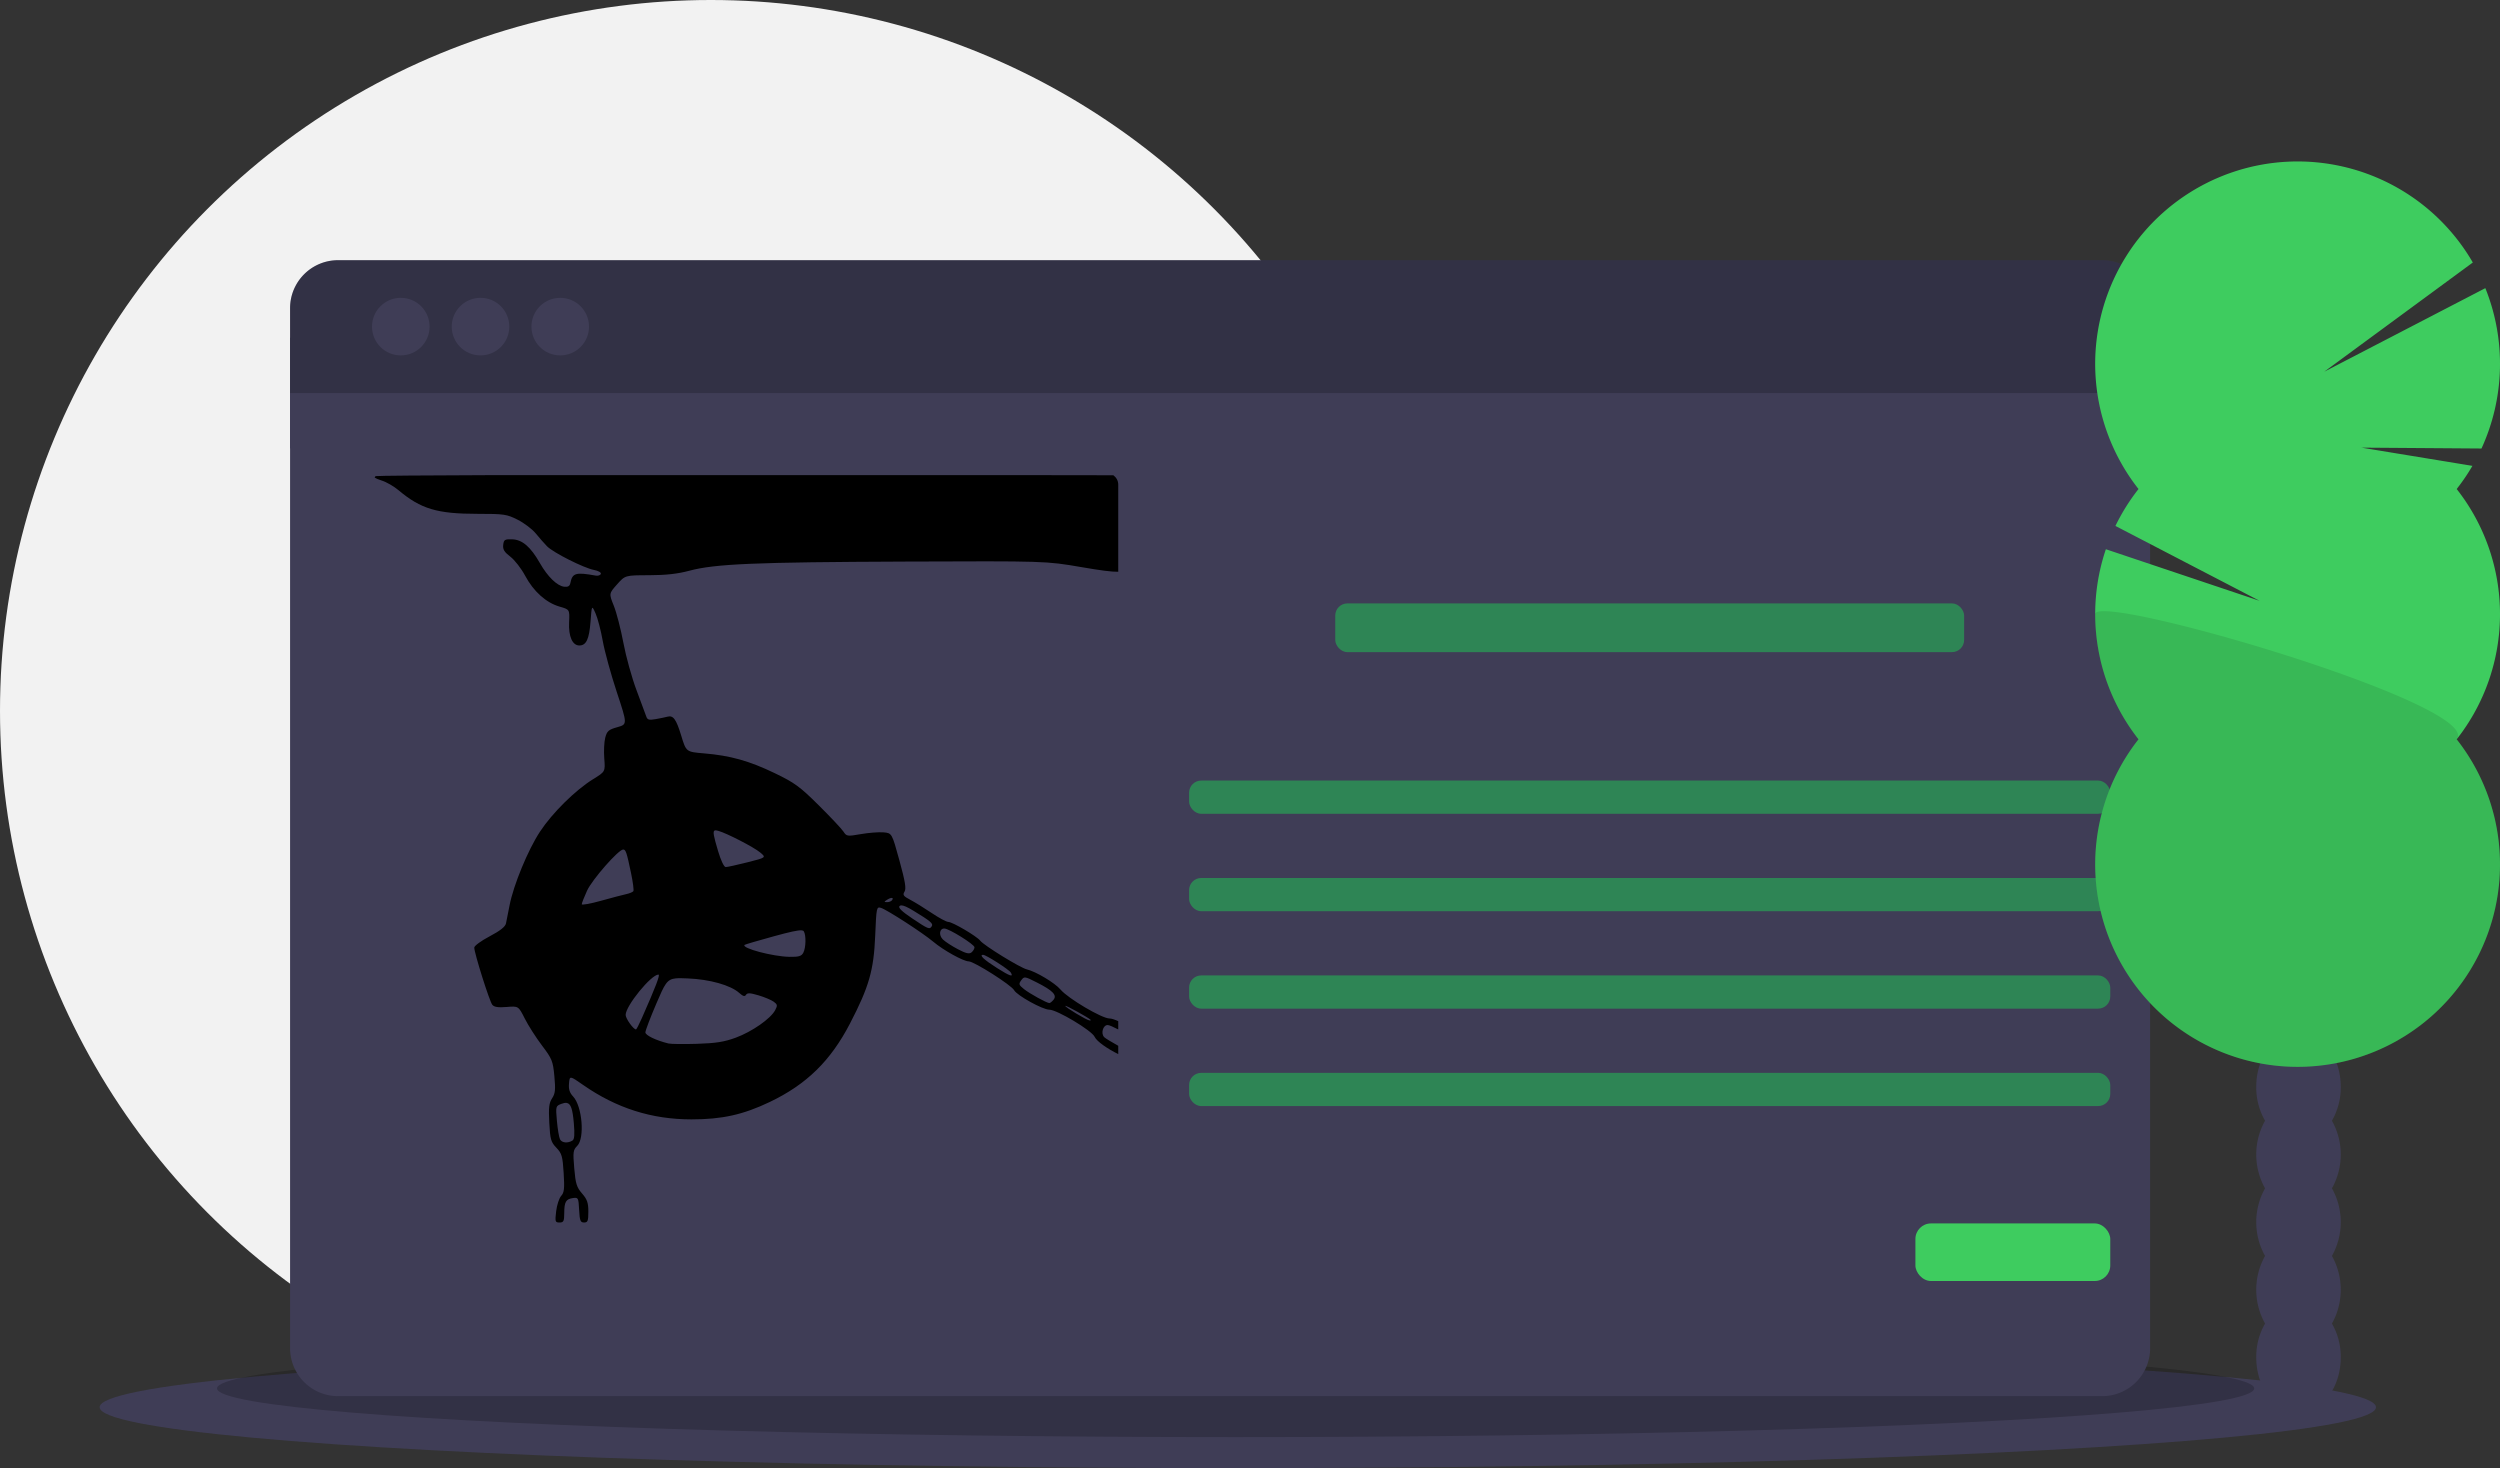 <?xml version="1.0" encoding="UTF-8" standalone="no"?>
<svg
   id="ac356da0-b129-4ca5-aecc-4700531dd101"
   data-name="Layer 1"
   width="1129"
   height="663"
   viewBox="0 0 1129 663"
   version="1.1"
   sodipodi:docname="undraw_docusaurus_tree.svg"
   inkscape:version="1.1 (c68e22c387, 2021-05-23)"
   xmlns:inkscape="http://www.inkscape.org/namespaces/inkscape"
   xmlns:sodipodi="http://sodipodi.sourceforge.net/DTD/sodipodi-0.dtd"
   xmlns="http://www.w3.org/2000/svg"
   xmlns:svg="http://www.w3.org/2000/svg"
   xmlns:rdf="http://www.w3.org/1999/02/22-rdf-syntax-ns#"
   xmlns:cc="http://creativecommons.org/ns#"
   xmlns:dc="http://purl.org/dc/elements/1.1/">
  <rect x="0" y="0" width="1129" height="663" fill="#333333" stroke="none"/>
  <defs
     id="defs81" />
  <sodipodi:namedview
     id="namedview79"
     pagecolor="#ffffff"
     bordercolor="#666666"
     borderopacity="1.0"
     inkscape:pageshadow="2"
     inkscape:pageopacity="0.0"
     inkscape:pagecheckerboard="0"
     showgrid="false"
     inkscape:zoom="1.1133747"
     inkscape:cx="564.5"
     inkscape:cy="331.42482"
     inkscape:window-width="1920"
     inkscape:window-height="1020"
     inkscape:window-x="0"
     inkscape:window-y="0"
     inkscape:window-maximized="1"
     inkscape:current-layer="ac356da0-b129-4ca5-aecc-4700531dd101" />
  <title
     id="title2">docu_tree</title>
  <circle
     cx="321"
     cy="321"
     r="321"
     fill="#f2f2f2"
     id="circle4" />
  <ellipse
     cx="559"
     cy="635.5"
     rx="514"
     ry="27.5"
     fill="#3f3d56"
     id="ellipse6" />
  <ellipse
     cx="558"
     cy="627"
     rx="460"
     ry="22"
     opacity="0.2"
     id="ellipse8" />
  <rect
     x="131"
     y="152.5"
     width="840"
     height="50"
     fill="#3f3d56"
     id="rect10" />
  <path
     d="M166.5,727.33A21.67,21.67,0,0,0,188.17,749H984.83A21.67,21.67,0,0,0,1006.5,727.33V296h-840Z"
     transform="translate(-35.5 -118.5)"
     fill="#3f3d56"
     id="path12" />
  <path
     d="M984.83,236H188.17A21.67,21.67,0,0,0,166.5,257.67V296h840V257.67A21.67,21.67,0,0,0,984.83,236Z"
     transform="translate(-35.5 -118.5)"
     fill="#3f3d56"
     id="path14" />
  <path
     d="M984.83,236H188.17A21.67,21.67,0,0,0,166.5,257.67V296h840V257.67A21.67,21.67,0,0,0,984.83,236Z"
     transform="translate(-35.5 -118.5)"
     opacity="0.2"
     id="path16" />
  <circle
     cx="181"
     cy="147.5"
     r="13"
     fill="#3f3d56"
     id="circle18" />
  <circle
     cx="217"
     cy="147.5"
     r="13"
     fill="#3f3d56"
     id="circle20" />
  <circle
     cx="253"
     cy="147.5"
     r="13"
     fill="#3f3d56"
     id="circle22" />
  <path
     id="rect24"
     d="M 221.979 214.57 C 191.19 214.676 171.026 214.827 169.615 215.021 C 169.435 215.197 169.329 215.428 169.176 215.627 C 169.821 216.071 170.976 216.594 172.357 217.008 C 174.426 217.627 177.882 219.617 180.037 221.428 C 190.049 229.841 197.443 232.049 215.607 232.049 C 227.662 232.049 228.862 232.224 233.801 234.723 C 236.709 236.194 240.38 238.981 241.959 240.916 C 243.538 242.851 245.825 245.452 247.041 246.699 C 249.83 249.56 263.66 256.532 268.258 257.395 C 270.207 257.76 271.555 258.537 271.332 259.166 C 271.113 259.782 270.09 260.133 269.059 259.947 C 259.986 258.315 258.489 258.75 257.59 263.26 C 257.304 264.693 256.527 265.164 254.783 264.965 C 251.588 264.6 247.316 260.443 243.816 254.299 C 239.626 246.94 235.859 243.703 231.326 243.561 C 227.943 243.455 227.521 243.714 227.248 246.072 C 227.012 248.111 227.74 249.311 230.477 251.398 C 232.419 252.88 235.422 256.747 237.15 259.99 C 240.949 267.117 246.619 272.196 252.736 273.955 C 257.277 275.26 257.277 275.261 257.008 281.043 C 256.71 287.438 258.507 291.498 261.637 291.498 C 264.745 291.498 266.085 288.642 266.68 280.746 C 267.25 273.168 267.25 273.167 268.971 277.049 C 269.917 279.184 271.371 284.757 272.201 289.434 C 273.031 294.11 275.882 304.5 278.535 312.52 C 283.36 327.101 283.357 327.101 278.797 328.389 C 274.826 329.51 274.119 330.122 273.33 333.127 C 272.832 335.025 272.634 339.256 272.891 342.527 C 273.357 348.475 273.357 348.473 267.908 351.834 C 259.861 356.798 249.404 367.128 243.832 375.615 C 238.412 383.871 231.884 399.706 230.107 408.91 C 229.476 412.18 228.752 415.835 228.498 417.033 C 228.182 418.52 225.836 420.366 221.105 422.852 C 217.294 424.854 214.176 427.143 214.176 427.938 C 214.176 430.406 221.064 452.247 222.32 453.76 C 223.183 454.799 224.969 455.071 228.816 454.752 C 234.124 454.312 234.127 454.313 236.996 459.996 C 238.574 463.122 242.069 468.594 244.764 472.154 C 249.31 478.16 249.712 479.159 250.354 486 C 250.927 492.119 250.753 493.819 249.33 495.99 C 247.938 498.114 247.7 500.192 248.059 507.023 C 248.455 514.573 248.783 515.736 251.258 518.318 C 253.718 520.886 254.075 522.12 254.549 529.719 C 254.991 536.8 254.801 538.548 253.424 540.07 C 252.512 541.078 251.494 544.193 251.162 546.992 C 250.602 551.72 250.711 552.082 252.68 552.082 C 254.51 552.082 254.801 551.508 254.814 547.871 C 254.833 542.739 255.553 541.492 258.762 541.039 C 261.13 540.705 261.253 540.939 261.537 546.385 C 261.792 551.271 262.11 552.082 263.768 552.082 C 265.424 552.082 265.697 551.381 265.697 547.164 C 265.697 543.169 265.166 541.631 262.863 538.988 C 260.428 536.193 259.929 534.588 259.332 527.621 C 258.699 520.23 258.819 519.328 260.682 517.465 C 264.149 513.998 262.942 499.559 258.818 495.17 C 257.233 493.483 256.733 491.896 256.963 489.295 C 257.277 485.732 257.276 485.732 263.32 489.947 C 278.381 500.451 294.299 505.514 312.266 505.514 C 326.094 505.514 335.605 503.4 347.633 497.65 C 364.242 489.711 375.09 479.098 383.854 462.215 C 392.462 445.632 394.583 438.242 395.24 422.562 C 395.778 409.729 395.85 409.382 397.873 410.006 C 400.582 410.841 416.748 421.305 421.426 425.25 C 426.02 429.124 435.045 434.135 437.475 434.158 C 439.901 434.182 456.751 444.879 457.98 447.176 C 459.248 449.544 470.856 455.972 473.865 455.973 C 477.324 455.974 493.04 465.378 494.336 468.223 C 495.302 470.342 500.254 473.703 505 476.027 L 505 472.277 C 502.097 470.654 499.251 468.961 498.686 468.406 C 497.009 466.762 498.085 462.908 500.221 462.908 C 500.939 462.908 502.887 463.806 505 464.904 L 505 461.154 C 503.442 460.459 502.014 459.948 501.047 459.945 C 497.582 459.934 482.342 450.931 478.92 446.873 C 476.398 443.884 467.79 438.728 463.742 437.781 C 460.74 437.079 444.329 426.982 442.68 424.822 C 441.144 422.811 430.14 416.34 428.25 416.336 C 427.401 416.335 424.031 414.528 420.762 412.32 C 417.492 410.113 413.145 407.432 411.104 406.361 C 407.958 404.712 407.557 404.147 408.479 402.672 C 409.319 401.326 408.796 398.128 406.174 388.572 C 402.782 376.213 402.782 376.211 398.959 375.893 C 396.857 375.718 392.267 376.074 388.758 376.686 C 382.603 377.757 382.323 377.718 380.879 375.52 C 380.055 374.266 375.029 368.922 369.709 363.646 C 361.161 355.17 358.842 353.481 349.773 349.115 C 338.304 343.594 329.758 341.208 317.893 340.219 C 309.871 339.55 309.868 339.553 307.635 332.203 C 305.366 324.735 304.032 322.915 301.367 323.668 C 300.55 323.899 298.214 324.383 296.176 324.744 C 293.1 325.289 292.366 325.09 291.854 323.561 C 291.514 322.547 289.527 317.192 287.439 311.66 C 285.352 306.129 282.694 296.542 281.533 290.357 C 280.372 284.173 278.424 276.625 277.203 273.584 C 274.983 268.056 274.982 268.056 278.648 263.924 C 282.315 259.792 282.316 259.791 293.08 259.768 C 300.686 259.751 306.025 259.16 311.275 257.75 C 322.881 254.634 340.652 253.877 408.871 253.604 C 472.283 253.349 472.282 253.351 488.299 256.1 C 497.299 257.644 501.849 258.244 505 258.215 L 505 218.836 C 505 217.078 504.103 215.598 502.799 214.627 C 492.233 214.606 476.288 214.589 464.549 214.57 L 221.979 214.57 z M 322.818 375.029 C 323.172 374.922 323.702 375.02 324.404 375.217 C 328.268 376.302 340.387 382.558 343.277 384.959 C 346.05 387.262 346.051 387.262 337.545 389.416 C 332.866 390.601 328.45 391.57 327.732 391.57 C 326.968 391.57 325.543 388.592 324.297 384.387 C 322.262 377.52 321.757 375.351 322.818 375.029 z M 281.42 383.643 C 282.603 383.643 283.019 384.892 284.998 394.381 C 285.832 398.38 286.299 402.001 286.035 402.428 C 285.771 402.854 284.32 403.468 282.811 403.789 C 281.301 404.111 276.163 405.463 271.395 406.795 C 266.626 408.127 262.727 408.826 262.727 408.348 C 262.727 407.87 263.797 405.125 265.105 402.248 C 267.384 397.241 279.307 383.643 281.42 383.643 z M 402.705 405.492 C 403.179 405.492 403.313 405.805 402.926 406.432 C 402.589 406.977 401.56 407.416 400.639 407.408 C 399.195 407.394 399.168 407.259 400.449 406.432 C 401.419 405.805 402.232 405.492 402.705 405.492 z M 407.016 408.871 C 408.025 408.844 409.769 409.621 412.539 411.305 C 420.204 415.964 421.528 417.079 420.801 418.256 C 419.805 419.867 419.268 419.654 411.975 414.762 C 407.202 411.56 405.502 409.9 406.24 409.162 C 406.425 408.978 406.679 408.88 407.016 408.871 z M 426.451 419.312 C 428.533 419.312 440.082 426.5 440.082 427.795 C 440.082 428.445 439.479 429.478 438.742 430.09 C 437.722 430.936 436.245 430.592 432.551 428.65 C 429.882 427.248 426.856 425.279 425.826 424.275 C 423.848 422.346 424.23 419.312 426.451 419.312 z M 361.984 420.145 C 362.52 420.185 362.831 420.328 362.98 420.562 C 364.096 422.319 363.969 428.024 362.764 430.275 C 361.941 431.813 360.717 432.176 356.57 432.109 C 349.037 431.989 334.755 428.2 336.24 426.715 C 336.44 426.515 342.361 424.771 349.4 422.842 C 356.745 420.829 360.377 420.025 361.984 420.145 z M 443.969 431.203 C 445.297 431.203 455.597 437.782 456.463 439.184 C 457.855 441.436 456.143 440.884 450.322 437.203 C 444.334 433.417 441.99 431.203 443.969 431.203 z M 297.363 440.119 C 298.223 440.119 296.193 445.445 289.902 459.689 C 288.639 462.55 287.434 464.891 287.227 464.891 C 286.037 464.891 282.541 459.997 282.541 458.332 C 282.541 454.257 294.047 440.119 297.363 440.119 z M 463.152 441.453 C 464.058 441.579 465.483 442.284 468.232 443.676 C 475.467 447.339 477.482 449.43 475.768 451.496 C 475.081 452.324 474.238 452.994 473.896 452.986 C 472.687 452.96 464.973 448.711 462.406 446.658 C 460.082 444.799 459.952 444.378 461.188 442.693 C 461.859 441.778 462.246 441.327 463.152 441.453 z M 305.207 441.828 C 306.569 441.697 308.283 441.765 310.566 441.855 C 320.505 442.249 329.958 444.913 333.869 448.424 C 335.559 449.941 336.346 450.156 336.902 449.256 C 337.489 448.307 338.729 448.361 342.564 449.5 C 345.266 450.302 348.346 451.596 349.412 452.375 C 351.124 453.627 351.197 454.076 350.039 456.24 C 347.994 460.062 339.592 465.915 332.289 468.605 C 327.076 470.526 323.293 471.126 314.744 471.389 C 308.75 471.573 302.953 471.505 301.863 471.236 C 296.219 469.843 291.459 467.547 291.459 466.217 C 291.459 465.401 293.705 459.504 296.447 453.113 C 300.187 444.399 301.121 442.22 305.207 441.828 z M 481.104 454.252 C 481.404 453.951 491.329 459.419 492.512 460.537 C 492.739 460.752 492.518 460.887 492.018 460.838 C 490.698 460.709 480.687 454.668 481.104 454.252 z M 255.883 498.074 C 257.822 498.353 258.593 500.903 259.139 507.188 C 259.586 512.336 259.417 514.522 258.533 515.068 C 256.383 516.397 253.73 516.136 252.902 514.516 C 252.461 513.651 251.831 509.918 251.502 506.219 C 250.916 499.631 250.956 499.472 253.518 498.498 C 254.459 498.14 255.236 497.981 255.883 498.074 z " />
  <rect
     x="603"
     y="272.5"
     width="284"
     height="22"
     rx="5.476"
     fill="#2e8555"
     id="rect26" />
  <rect
     x="537"
     y="352.5"
     width="416"
     height="15"
     rx="5.476"
     fill="#2e8555"
     id="rect28" />
  <rect
     x="537"
     y="396.5"
     width="416"
     height="15"
     rx="5.476"
     fill="#2e8555"
     id="rect30" />
  <rect
     x="537"
     y="440.5"
     width="416"
     height="15"
     rx="5.476"
     fill="#2e8555"
     id="rect32" />
  <rect
     x="537"
     y="484.5"
     width="416"
     height="15"
     rx="5.476"
     fill="#2e8555"
     id="rect34" />
  <rect
     x="865"
     y="552.5"
     width="88"
     height="26"
     rx="7.028"
     fill="#3ecc5f"
     id="rect36" />
  <path
     d="M1088.603,624.616a30.114,30.114,0,0,0,3.983-15.266c0-13.797-8.544-24.981-19.083-24.981s-19.083,11.184-19.083,24.981a30.114,30.114,0,0,0,3.983,15.266,31.248,31.248,0,0,0,0,30.532,31.248,31.248,0,0,0,0,30.532,31.248,31.248,0,0,0,0,30.532,30.114,30.114,0,0,0-3.983,15.266c0,13.797,8.544,24.981,19.083,24.981s19.083-11.184,19.083-24.981a30.114,30.114,0,0,0-3.983-15.266,31.248,31.248,0,0,0,0-30.532,31.248,31.248,0,0,0,0-30.532,31.248,31.248,0,0,0,0-30.532Z"
     transform="translate(-35.5 -118.5)"
     fill="#3f3d56"
     id="path38" />
  <ellipse
     cx="1038.003"
     cy="460.318"
     rx="19.083"
     ry="24.981"
     fill="#3f3d56"
     id="ellipse40" />
  <ellipse
     cx="1038.003"
     cy="429.786"
     rx="19.083"
     ry="24.981"
     fill="#3f3d56"
     id="ellipse42" />
  <path
     d="M1144.939,339.345a91.611,91.611,0,0,0,7.107-10.461l-50.141-8.235,54.229.403a91.566,91.566,0,0,0,1.746-72.426l-72.754,37.741,67.097-49.321a91.413,91.413,0,1,0-150.971,102.298,91.458,91.458,0,0,0-10.425,16.669l65.087,33.814-69.4-23.292a91.46,91.46,0,0,0,14.738,85.837,91.406,91.406,0,1,0,143.689,0,91.418,91.418,0,0,0,0-113.029Z"
     transform="translate(-35.5 -118.5)"
     fill="#3ecc5f"
     fill-rule="evenodd"
     id="path44" />
  <path
     d="M981.688,395.859a91.013,91.013,0,0,0,19.561,56.514,91.406,91.406,0,1,0,143.689,0C1157.19,436.821,981.688,385.6,981.688,395.859Z"
     transform="translate(-35.5 -118.5)"
     opacity="0.1"
     id="path46" />
</svg>
